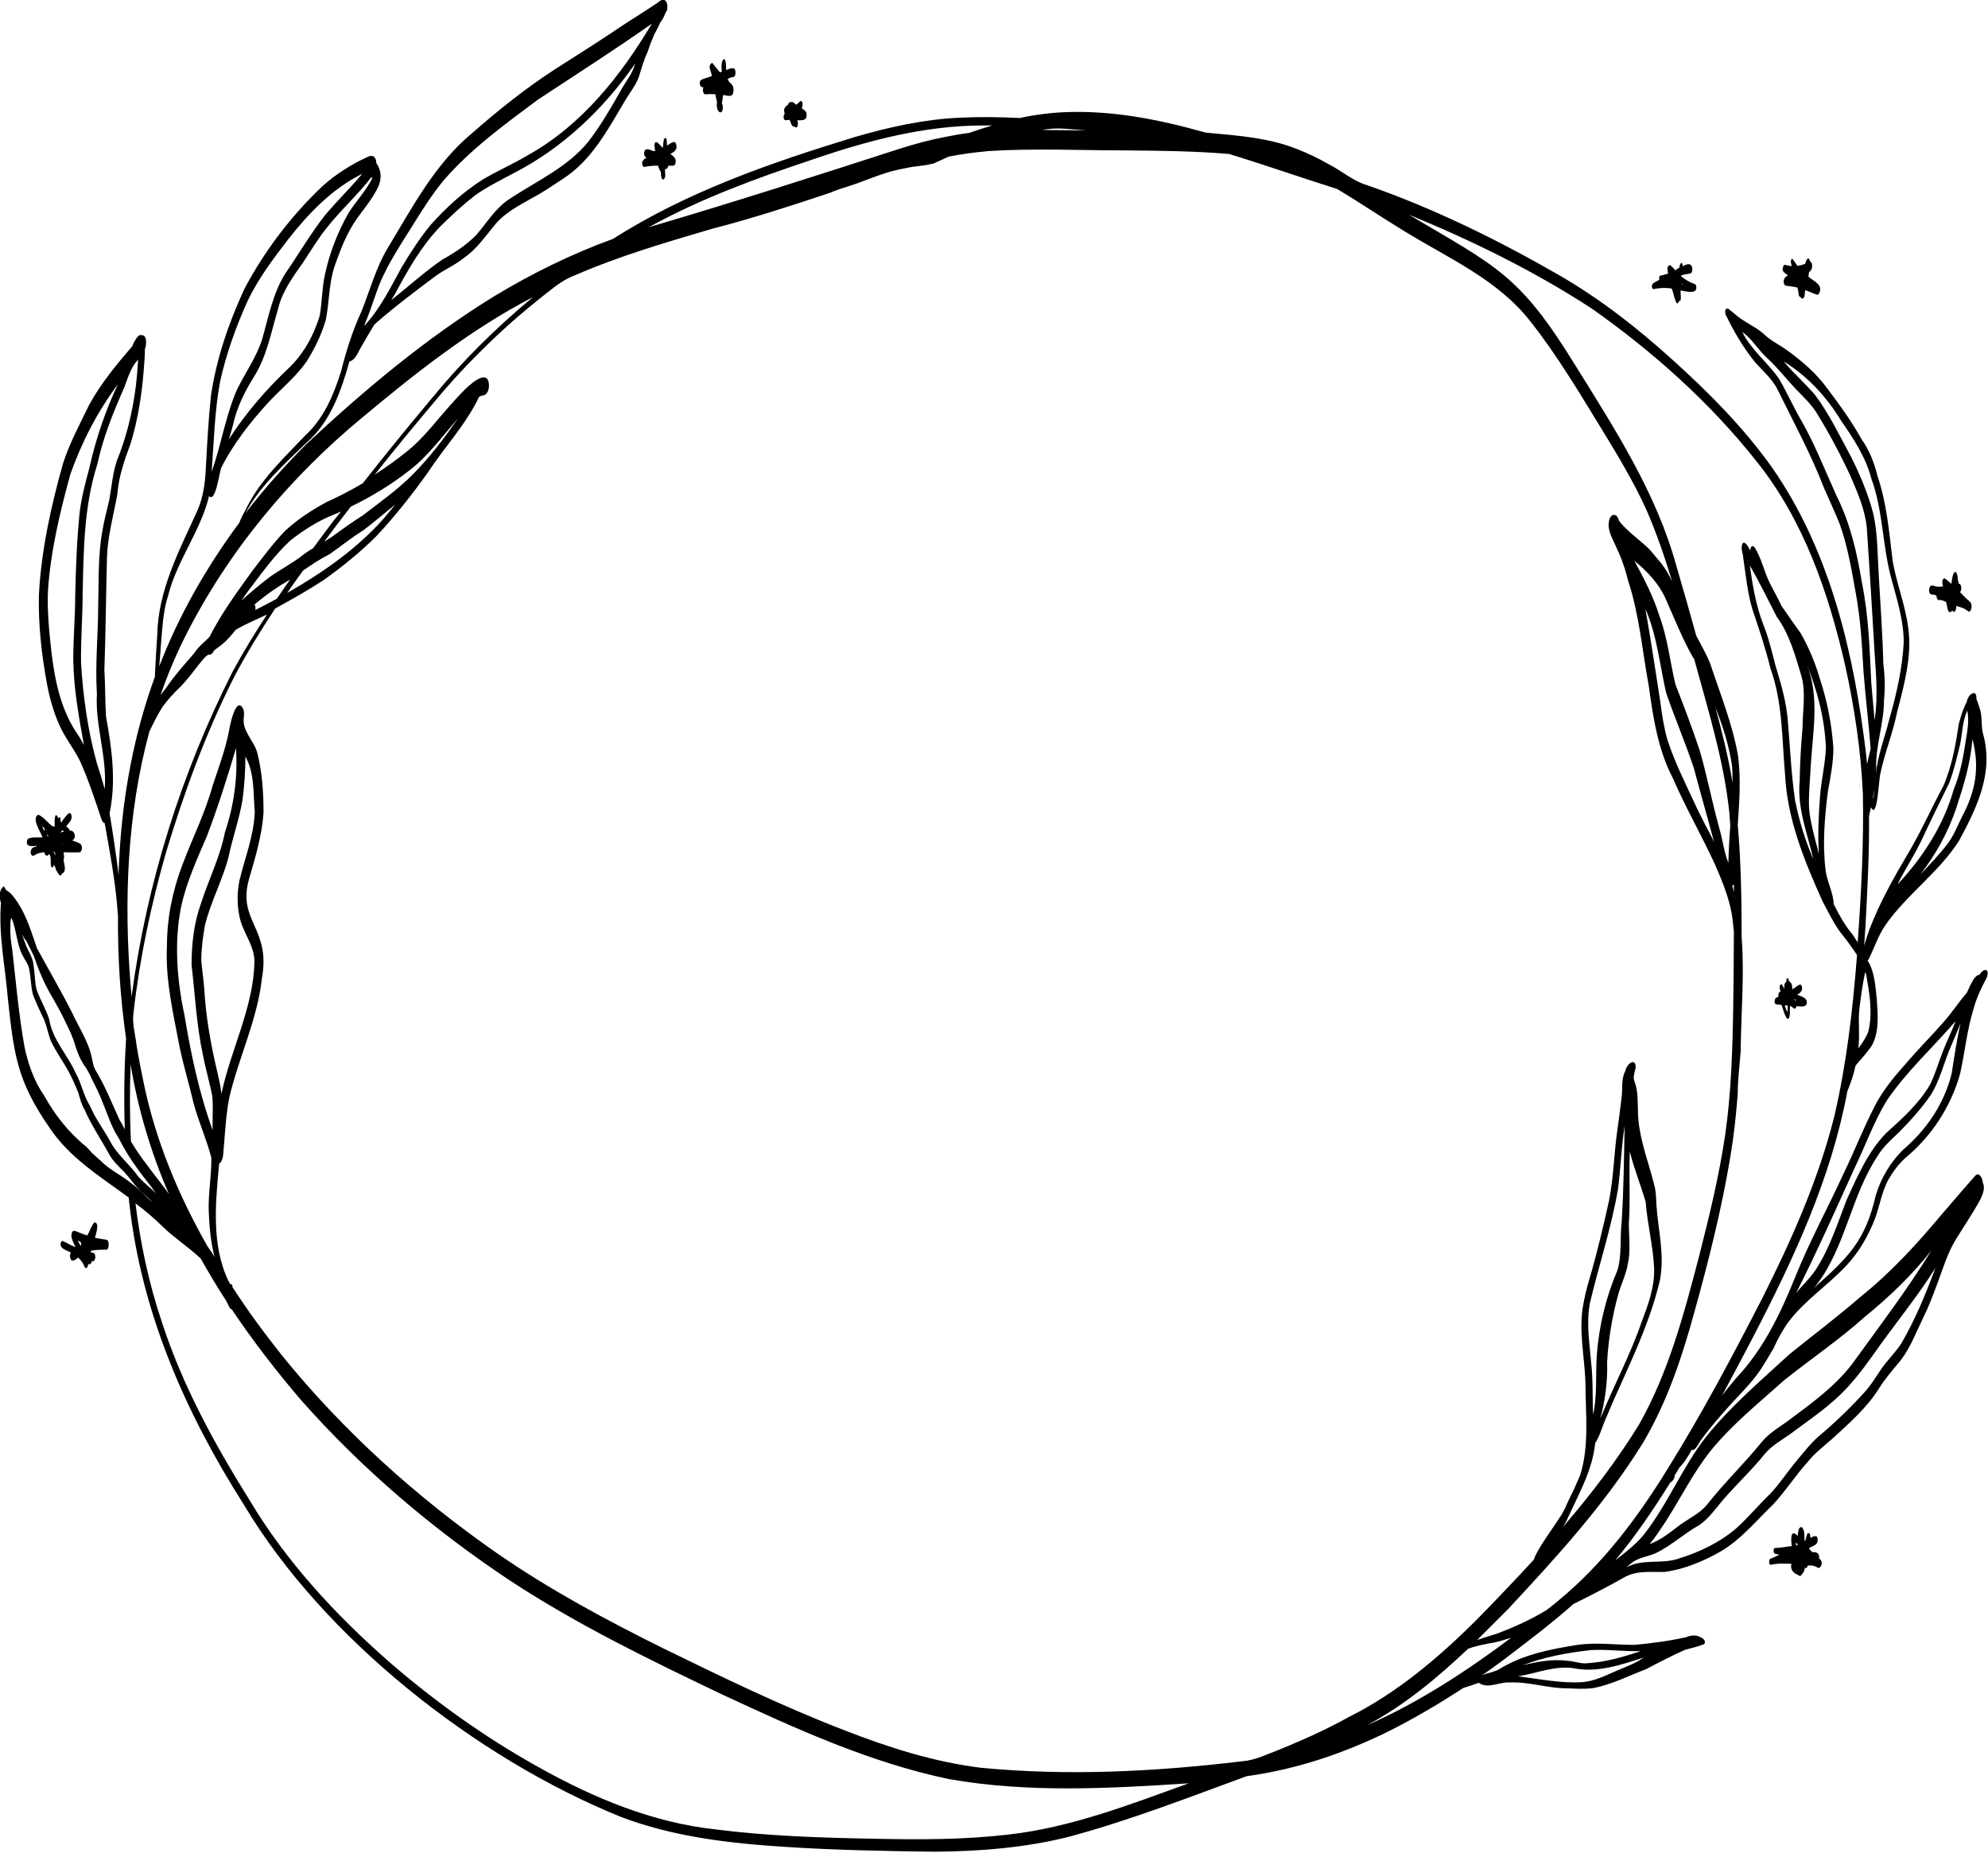 <?xml version="1.0" encoding="utf-8"?>
<!-- Generator: Adobe Illustrator 25.0.1, SVG Export Plug-In . SVG Version: 6.00 Build 0)  -->
<svg version="1.1" id="Layer_1" xmlns="http://www.w3.org/2000/svg" xmlns:xlink="http://www.w3.org/1999/xlink" x="0px" y="0px"
	 viewBox="0 0 613.3 571.5" style="enable-background:new 0 0 613.3 571.5;" xml:space="preserve">
<style type="text/css">
	.st0{fill:#000001;}
</style>
<g id="a">
</g>
<g id="b">
	<g id="c">
		<g>
			<path class="st0" d="M521.9,447.2C521.9,447.2,521.9,447.2,521.9,447.2c0.4,0.2,0.7,0,1-0.3c0.9-0.8,1.3-2.1,2.1-3
				c2.8-3.9,5.9-7.3,9.1-10.9c3.5-3.8,7.3-7.5,10-12c0.8-1.4,2.1-3.4,3-5c1.3-2.9,2.8-5.7,4.7-8.3c5.1-6.7,12.2-11.3,17.9-17.4
				c3.9-4.2,6.8-9.3,8.9-14.8c1.3-3.8,2-7.9,3.9-11.5c1.5-2.6,3.1-4.8,5.4-6.9c8-6.6,14-15.8,16.8-25.9c1.5-6.8,2.1-13.4,4.2-20.2
				c0.9-3.3,2.4-6.4,4-9.4c1.1-2.9-1-3.1-2.2-0.9c-0.8,0-1.3,0.7-1.8,1.3c-0.8,1.3-1.4,2.6-2.1,4.2c-2.6,3-4.7,6.3-7.4,9.3
				c-3.5,4-7.6,8.1-11.1,12.2c0,0,0.1-0.1,0.1-0.1l0,0c-3.5,3.9-6.9,7.9-9.4,12.4c-3.8,7.1-6.7,14.7-10.2,21.9
				c-4.9,10.7-10.6,21.1-15,32.1c-4.5,11.1-9.8,22.3-18.2,31.1c-1.5,1.8-3,3.6-4.4,5.5c3.3-6.1,6.5-12.2,9.7-18.3
				c12.5-24.1,24-48.8,29-75.6c0-0.1,0-0.2,0.1-0.3c1-2.5,1.9-5,2.4-7.6c0.1-0.1,0.2-0.2,0.3-0.4c1.7-2,3.5-3.9,4.9-6.1
				c2.2-4.3,1.7-9.3,1.4-14c-0.4-3.7-0.6-7.5-2.2-10.9c-0.2-0.3-0.4-0.7-0.6-1c1.9-3.5,3-7.4,5.3-10.8c6.5-9.5,16.7-16.5,22.9-26.3
				c5.6-10.4,10.8-21.2,7.3-33.2c-0.4-1.8-0.3-3.7-0.5-5.5c-0.2-1.8-0.9-3.4-1.5-5.1c0.1-1-0.2-2.2-1.4-1.5
				c-0.9,0.5-1.4,1.6-1.6,2.6c-1.1,2.1-1.8,4.4-2.4,6.7c-1,6.5-2.1,13.1-4.8,19.2c-3.7,6.9-6.7,13.7-10.7,20.5
				c-4.5,7.6-8.8,15.2-12,23.5c-0.6,1.7-1.2,3.4-1.7,5.2c0.1-2,0.3-4,0.4-6c0.6-11.3,1.2-22.7,1.1-34c0.3-1.1,0.5-2.4,0.6-2.7
				c2,4.2,2.4-8.8,2.9-10.4c1.3-6.3,3.8-12.3,5.1-18.7c2.2-8.5,4.7-17.4,3.5-26.2c-0.9-7-3.6-13.7-4.8-20.6
				c-1.1-8.9-1.8-17.8-4.7-26.3c-1-4.1-2.5-7.9-4.9-11.3c-3-5.4-6.6-10.4-10.3-15.3c-3.5-4.9-8-8.8-12.9-12.3c-2.4-1.7-5-2.9-7.1-5
				c-2.8-2.4-6.3-3.7-9-6.2c-0.4-0.3-0.7-0.6-1.1-0.9c-0.3-0.2-0.8-0.8-1.2-0.6c-0.7,0.3-0.5,1.4-0.3,1.9c2.4,5,5.1,9.6,8.6,14.1
				c2.5,3,5.6,5.4,7.4,9c4.9,10,10.3,19.9,14.3,30.3c1.6,3.7,3.3,7.3,4.8,11c2.5,6.9,3.7,14.2,5,21.4c1.5,8.1,1.9,15.9,2.4,24.3
				c0.6,7.9,1.6,15.8,2.2,23.8c-0.4,1.6-0.8,3.2-1.1,4.7c-0.1-1-0.2-2-0.3-3c-3.7-30.9-11-62.7-29.1-88.6c-8.7-12.2-19.4-23-30.5-33
				c-10.8-9.8-22.3-18.8-34.9-26.1c-19.1-11-39-20.8-59.8-28c-4.2-1.3-7.6-4.4-11.6-6.4c-3.1-1.8-6.3-3.3-9.6-4.6
				c-9-3.6-18.7-4.2-28.3-5.1c-14.1-4-28.6-6.9-43.3-6.3c-4.7,0.2-9.4,0.8-14,1.8c-6.2-0.3-12.3-0.4-18.5-0.1
				c-11,0.5-21.9,2.9-32.5,6c-25.8,7.9-51.6,16.8-74.5,31.4c-12.7,4.6-24.9,10.6-36.5,17.6c-21,12.9-40.1,28.9-58.1,45.7
				c-6.7,6.7-13,13.8-18.8,21.3c4.5-8.4,11.9-15,18.7-21.6c7.5-6.4,10.8-16,13.4-25.2c1.9-0.5,2.5-2.6,3.4-4.1
				c1.3-2.3,2.9-5,4.3-7.3c6-5.3,12.4-10.1,18.8-14.9c2.9-2.1,6.2-3.5,8.9-5.7c4.2-2.9,6.9-7.2,10.2-11c3.6-3.8,8.4-6,12.9-8.6
				c2.5-1.5,4.9-3.1,7.3-4.7c9.1-5.8,14.1-15.6,19.5-24.6c1.4-2.3,3.1-4.4,4-6.9c0.8-2.6,1.5-5.2,2.7-7.7c0.1-0.3,0.2-0.6,0.3-0.9
				c0.2-0.6,0.4-1.2,0.6-1.7c0.2-0.5,0.4-1,0.6-1.4c0.2-0.6,0.4-1.1,0.7-1.7c0.2-0.4,0.5-0.8,0.7-1.3c0.2-0.4,0.4-0.8,0.6-1.2l0,0
				c0.1-0.3,0.3-0.7,0.5-1c0.2-0.3,0.4-0.6,0.6-0.9c0.4-0.6,0.6-1.3,0.9-1.9c0.2-0.3,0.3-0.6,0.5-0.9c0.4-2.2-0.5-4.5-3-2.2
				c-4.6,3.1-9.3,5.9-13.8,9c-5.8,3.9-11.8,7.6-17.7,11.4c-9.1,5.9-17.6,12.7-25.8,19.9c-11.3,9.4-18.2,22.6-25.7,35
				c-3.8,6.2-5.6,13.2-8.3,19.9c-2.7,5.8-4.7,12.2-6.3,18.5c-2.3,7.3-5.3,14.5-11.1,19.8c-6.5,6.9-13.7,13.5-18,22.2
				c-0.8,1.5-1.7,3.1-2.3,4.7c-10.1,13.6-18.6,28.5-24.7,44.3c0.2-2,0.4-4.1,0.5-6.2c0.5-5.4,0.6-10.5,2.3-15.8
				c2.7-10.7,10-19.8,12.6-30.6c1.9,2.3,3.2-7.1,3.7-8.6c3.8-7.6,9.2-14.4,14.9-20.6c3.9-4.1,8.3-7.7,11.5-12.3
				c2.5-4,4.6-8.3,5.9-12.8c1.1-5.3,0.9-11.1,2.7-16.5c1.8-5.2,3.8-10.4,7-14.9c1.8-2.5,3.8-4.9,5.3-7.5c2-3.1,2.8-6.2,0.6-9.5
				c-0.1-2.1-1.2-2.7-2.9-1.8c-5,2.3-9.7,5.3-13.8,9c-9.6,9.1-17.8,19.9-24,31.6c-4.8,10.4-8.6,21.4-10.3,32.8
				c-0.8,7.5-1.2,15-1.6,22.5c-0.2,4.5-0.8,9-2.6,13.1c-5.6,12.3-12.2,24.7-12.4,38.6c-0.3,4-0.5,8-0.7,12c0,0.2,0,0.4,0,0.6
				c-0.4,1.1-0.8,2.3-1.2,3.4c-6,17.6-9.1,36-9.9,54.6c-0.1,1.1-0.1,2.2-0.1,3.3c-0.8-6.4-1.7-12.7-2.8-19.1c2.1-10,0.7-20-1.1-29.9
				c-0.3-4.7-0.2-9.5-0.5-14.3c0.4-11.6,0.5-23.2,0.8-34.7c0.2-6.6,2-13,3.2-19.5c0.4-5.5,2.2-10.6,4.1-15.7
				c2.2-7.2,3.4-14.7,4-22.2c0.2-2.3,0.4-4.6,0.4-6.9c0.5-1,0.8-4.6-1.1-4.3c-0.8-0.4-1.6,1.1-2,1.7c-0.3,0.5-0.6,1.1-0.8,1.7
				c-4.9,5.7-9.7,11.5-13.3,18.1c-2.9,6-6.1,11.9-8.1,18.2c-3.7,13.2-6.7,26.8-7.4,40.5c-0.2,9,0.8,18,2.4,26.9
				c0.8,4.4,2,8.8,3.8,12.9c1.7,4,4.6,7.5,6.5,11.4c2.6,5.8,4.6,11.9,6.6,17.9c0.2,0.5,0.4,1.1,1,1.2c1.7,9.6,3.5,19.1,4.1,28.8
				c-0.1,12.6,0.7,25.2,2.5,37.7c-0.6,9.3-0.7,18.7-0.4,28c-0.5-1-1-2-1.6-2.9c-2.4-5.2-4.5-10.6-7.5-15.5c-0.2-0.4-0.3-0.7-0.5-1.1
				c-0.4-1.7-0.7-3.4-1.2-5c-1.4-4.1-3.7-7.7-5.5-11.6c-3.4-6.7-7.2-13.2-10.8-19.8c-1.7-4.9-3.1-9.8-6-14.2c-0.7-1-2.1-3.1-3.5-3.7
				c-0.2-0.3-0.4-0.6-0.5-0.9c-0.1-0.1-0.1-0.2-0.2-0.3l0,0c-1.6,1.1-1.5,3.5-0.9,5.1c-0.8,9.8,1.3,19.6,2.1,29.3
				c1.9,17.3,2.7,25.4,12.9,40.1c6.2,9.3,15.6,15,24.4,21.5c0.1,0.6,0.1,1.2,0.2,1.8c3.7,33.6,17.3,64.6,35.3,92.9
				c24.6,41.3,71.8,78.3,116.2,96.3c16.2,6.2,33.5,8.2,50.7,9.3c15.3,1,30.6,1.3,46,1.5c14.1-0.1,28.3-1.2,42-4.7
				c18.5-5,36.5-12,54.5-18.6c15.5-2.1,30.5-7.2,44.5-14.2c7.7-3.9,15.1-8.3,22.3-13c1.6-0.5,3.2-1,4.8-1.6c2.8,2,6.3-0.3,9.4-0.1
				c6-0.3,11.8,1.8,17.8,1.8c2.5,0.1,5.7,0.3,8.3-0.1c5.6-1.1,10.8-3.8,16.1-5.8c4-2.1,8-4.2,12.1-6c1.8-0.5,3.7-0.9,5.5-1.6
				c1.2-0.5,0.3-1.8-0.5-2.1c-1.4-0.9-3.1-0.9-4.6-0.2c-5.3,1.2-10.7,1.9-16.1,2.4c-6.1,0-12.2-0.9-18.2,0.1c-8,1.3-16,2.9-23,7.1
				c-1.7,1.2-3.9,1.3-5.8,2.2c2-1.4,4-2.8,6-4.3c7.5-5.7,15.1-11.4,22.2-17.7c5.6-2.8,10.5-5.3,16-8.4c3.8-2,8-1.4,12.1-1.5
				c6.1-0.8,12-3.3,17.3-6.3c6.3-3.7,11-9.5,16.2-14.5c3.9-4.2,7-9.1,10.9-13.4c2.2-2.7,4.8-4.6,7.5-7c5.1-4.7,10.5-9.4,14.2-15.3
				c2-3.2,4.3-5.8,6.7-8.7c3.1-4,4.8-8.7,7-13.2c1.6-3.2,2.9-6.6,4.2-10.1c1.8-4.7,3.2-9.7,5.9-14.1c2.4-3.9,5.3-8.2,7.6-12.4
				c0.7-1.6,1.5-3.4,0.7-5.1c-0.1-0.9-0.4-2-1.3-2.5c-0.6-0.2-1.1,0.4-1.4,0.8c-3.3,3.7-6.5,7.5-9.8,11.3
				c-7.7,9.2-15.8,18.1-25.2,25.6c-7.1,6.2-14.6,11.8-21.9,17.7c-8.8,8.1-18.1,16-25.6,25.3c-7.6,9.6-12,21.2-19.7,30.8
				c-2.5,2.9-5.5,5.2-8.5,7.5c6.3-7.5,11.8-15.7,17-24c0.3-0.1,0.6-0.5,0.8-0.7c0.3-0.3,0.6-1,0.5-1.4c0.5-0.8,1-1.7,1.5-2.5
				C519.7,451.1,520.8,449.2,521.9,447.2L521.9,447.2z M602.1,331.1c-2.2,9.1-7.6,17.2-14.7,23.3c-4.2,4-7.2,9.1-8.8,14.6
				c-3.2,14-8.7,19.1-19,28.3c0.3-0.4,0.7-0.8,1-1.2c8.8-11.7,10.5-27.3,18.7-39.6c1.7-2.8,4.1-4.9,6.4-7.1c3.6-3.6,7.1-7.5,10-11.7
				c2.6-4.2,3.8-9.1,5.6-13.6c1.2-2.8,2.4-5.6,3.5-8.4C603.7,320.7,602.9,325.9,602.1,331.1L602.1,331.1z M554.1,398.9
				c6.3-12.5,12.2-25.7,18-38.5c3.4-7,6-14.5,10.1-21.1c6.1-8.9,14.1-16.2,21.1-24.3c-1.3,3.4-2.5,5.7-3.8,9
				c-1.4,3.5-2.4,7.2-4.1,10.6c-3.4,5.8-8.5,10.4-13.5,14.9c-5.6,5.7-8.9,13.4-12.2,20.6c-2.8,7.2-5.3,15.2-9.7,21.8
				C558.3,394.4,556,396.5,554.1,398.9L554.1,398.9L554.1,398.9L554.1,398.9z M608.5,228c2.3,8.8,1,16-3.2,23.9
				c-1.4,2.8-2.5,5.7-4.4,8.3c-2.6,3.4-5.5,6.4-8.5,9.6c4.8-6.2,8.6-13.1,11.1-20.5C605.8,242.3,607.9,235.5,608.5,228L608.5,228z
				 M586.4,270.8c2.1-3.8,4.4-7.5,6.3-11.4c2.8-6,5.7-11.9,8.6-17.8c1.5-3.9,2.4-8,3.4-12c0.7-3.5,0.7-7.1,2.2-10.4
				c0.8,3.7-0.3,7.7-0.8,11.4c-0.7,4.5-1.7,8.8-3.4,13c-3.1,11-9.5,20.9-17.3,29.2C585.7,272.2,586,271.5,586.4,270.8L586.4,270.8z
				 M578,245.6c0,0,0-0.1,0-0.1c0,0.3-0.1,0.6-0.2,0.9c0-0.1,0-0.2,0-0.3c0.2-1,0.3-2,0.5-3C578.2,243.9,578.1,244.7,578,245.6
				L578,245.6z M568,129.8c3.8,5.5,7.6,11.2,9.3,17.8c3.7,10,3.4,21.1,6.3,31.3c1.7,6.3,3.7,12.6,3.7,19.2c-0.4,8-2.2,15.9-4.4,23.6
				c-1.4,5.8-3.7,11.3-4.2,17.3c0-0.7,0.1-1.4,0.1-2.1c-0.2-7,2.4-13.7,2.4-20.7c0.4-3.8,0.3-7.7-0.2-11.5
				c-0.2-9.1-0.9-18.2-1.4-27.2c-0.4-6.4-0.3-12.9-1.7-19.1c-1.6-6.1-4.1-12-6.9-17.6c-3.5-6.4-6.6-13-11-18.9
				c-3-3.6-6.7-6.7-9.7-10.4C557.7,116.1,563.5,122.4,568,129.8L568,129.8z M574.4,179.7c-1.5-9.2-3.6-18.3-7.8-26.7
				c-3.4-7.5-6.4-15.2-10.4-22.4c-2.6-4.4-4.7-9.1-7.2-13.5c-3.5-5.2-8.7-9-11.5-14.7c3,2.1,4.7,5.3,7.5,7.9c3.3,3,6,6.5,9,9.7
				c2.2,2.3,4.5,4.4,6.2,7c3.8,6.1,7.4,12.8,10.6,19.7c2.2,5.1,4.5,10.3,5.1,15.9c0.8,11.8,1.5,23.1,2.2,35.1
				c0.4,8.2,1.5,16.2,0.2,24.5c-0.3-3.9-0.7-7.7-1-11.5c0,0.1,0,0.2,0,0.2l0,0.1C576.8,200.5,576.5,190,574.4,179.7L574.4,179.7z
				 M191.3,28.3c-3,5.3-6.1,10.6-9.8,15.4c-6.4,7.9-15.9,12.1-24.2,17.6c-4.4,2.8-7,7.3-10.3,11.1c-3,3.1-6.6,5.5-10.4,7.6
				c-5.6,3.8-10.6,8.4-15.9,12.6c0.4-0.7,0.8-1.3,1.2-2c3.9-7.3,8.1-14.7,13.9-20.7c3.3-3.3,7-6.7,10.7-9.6c3.8-2.7,8.1-4.8,12.2-7
				c15.1-7.8,27.5-19.7,37.2-33.6C195.1,22.9,192.8,25.4,191.3,28.3L191.3,28.3z M116.1,90.3c2.4-7.1,6.6-13.4,10.6-19.8
				c3.2-5.1,6.3-10.2,10.2-14.9c8.4-9.7,18.9-17.3,29.1-24.9c11.7-7.7,23.6-15.3,35.1-23.4c-9.6,16.1-21.7,31.4-38.3,40.6
				c-4.5,2.7-9.4,4.8-13.9,7.5c-6,3.8-11.2,8.6-15.9,13.8c-3.4,4.1-6.3,8.6-9,13.1c-3.5,6.3-6.7,13-11.7,18.3
				C113.7,97.2,114.9,93.8,116.1,90.3L116.1,90.3z M114.6,54.6c0.1,0.1,0.1,0.3,0.2,0.4l0,0.1c-2,3.9-5.1,7.1-7.4,10.8
				c-3.3,5.9-5.8,12.3-7.2,19c-0.9,4.1-0.8,8.4-1.6,12.6c-1.9,6.2-5.1,12-10,16.5c-6.8,6.5-12.9,13.6-18,21.5c0.5-1.5,0.9-3,1.3-4.5
				c1.2-5.4,3.5-10,6.4-14.7c4-6.3,5.3-13.7,7.4-20.7c1.2-5.4,4.5-10,7.7-14.5c2.4-3.6,4.6-7.3,7.3-10.7
				C105.1,64.8,110.4,60.1,114.6,54.6L114.6,54.6z M67.9,117.7c1.9-8.6,4.9-16.9,8.5-24.9c3.3-6.9,7.9-13,12.6-19.1
				c6.3-8,13.6-15.6,22.8-20.1c-3.7,4.3-7.6,8.2-11.3,12.5c-4.6,5.8-8.3,12.2-12.5,18.3c-3.9,6.2-5.2,13.6-7.2,20.5
				c-1.8,5.4-5,9.9-7.6,15.1c-3.6,8.1-4.9,17.1-7.9,25.5C66,136.2,66.2,126.8,67.9,117.7L67.9,117.7z M24.2,226.9
				c-5.3-7.5-7.2-16.5-8.3-25.5c-0.7-6.4-1.4-12.8-1.1-19.2c0.8-12.2,3.7-24.2,6.9-35.9c3.5-9.9,8.4-19.4,14.7-27.8
				c-3.9,8.2-6.8,16.8-8.8,25.7c-1.2,4.5-2.4,9-3,13.6c-0.9,8.7-1.2,17.3-1.4,26c0,6.5-0.6,13-0.6,19.5c0.1,8.9,1.7,17.8,3.3,26.5
				C25.3,228.8,24.8,227.8,24.2,226.9L24.2,226.9z M32.3,243.4c-0.1-0.5-0.3-0.9-0.4-1.4c-0.6-2.2-1.3-4.3-2-6.5
				c-2.8-10.1-4.3-20.7-4.9-31.1c-0.1-7.2,0.5-14.3,0.5-21.5c0.3-13.3,0.4-26.8,4.5-39.6c1.8-8.3,4.8-15.8,8.3-23.7
				c1.2-3.1,2-6.2,4.3-8.7c-0.5,10.6-2.5,21.2-6.5,31.1c-1.4,4.1-1.6,8-2.4,12.3c-0.7,3.1-1.6,6.2-2.1,9.4
				c-1.4,7.5-1.1,15.2-1.3,22.8c0,9.2-1,18.4-0.4,27.6C29.3,223.8,33.1,233.4,32.3,243.4L32.3,243.4z M490.8,509
				c5.2-0.3,10.3,0.5,15.4,0.3c-5.6,1.9-11.2,3.5-17.1,3.8c-1.9,0-3.7-0.7-5.6-0.8c-4.7-0.6-9.3,0.3-13.8,1.4
				C476.4,511.1,483.6,509.8,490.8,509L490.8,509z M485.5,514.6c7.3,1.5,14.7-1.1,21.6-3.3c-2.5,1.8-5.4,2.8-8.2,4
				c-3.5,1.5-6.9,3.3-10.8,3.6c-6.6,0.4-13.2-1-19.8-1.8C474,516.2,479.7,513.7,485.5,514.6L485.5,514.6z M576.4,318.1
				c-0.5,1.6-1.7,3.4-3.1,5.3c0.5-4-0.1-7.9,0.3-11.9c0.4-3.7,1-7.8,1.8-11.6c0.1,0.2,0.2,0.4,0.3,0.6
				C576.7,306.2,577.8,312.3,576.4,318.1L576.4,318.1z M335.2,40.2c-0.9,0-1.9,0-2.8,0c-3.2,0-6.5-0.1-9.7-0.1c-0.4,0-0.7,0-1.1,0
				C326.1,39.1,330.6,40,335.2,40.2z M200.5,69.9c15.8-8.7,32.8-14.9,49.9-20.6c17.1-5.9,34.8-10.6,53-10.6c0.9,0,1.8,0,2.7,0
				c-2.4,0.7-4.8,1.5-7.1,2.3c-2.4,0.3-4.8,0.7-7.2,1.2c-4.8,0.9-9.6,2.2-14.3,3.7c-25.7,8.3-51.5,16.6-77.4,24.2
				C200.2,70,200.4,69.9,200.5,69.9L200.5,69.9z M112,128.6c16.4-13.7,33.4-27.1,52.5-37c-11.4,9.4-22,19.9-31.4,31.4
				c-7.2,8.6-14.3,17.3-21.2,26.1c-3.6,2.1-7.4,4.1-11.2,5.8c-4.6,2.5-9.1,5.4-12.9,9c-3.7,3.9-6.9,8.2-10.1,12.4
				c-4.7,6.5-9.5,13.1-13.1,20.2c0,0.1-0.1,0.1-0.1,0.1c-1.6,1.6-3.4,3-4.6,4.9c-0.2,0.2-0.3,0.4-0.5,0.6c-2.9,3.3-5.8,6.6-8.3,10.3
				c-0.6,0.7-1.1,1.4-1.6,2.1c2.1-6.1,4.6-12.1,7.5-17.9C70.2,170.3,89.3,147.3,112,128.6L112,128.6z M116.5,162L116.5,162
				c-8,8.4-17.7,15.1-27.9,20.9c1.6-2.3,3.2-4.6,4.9-6.9c2.6-1.8,5.3-3.6,8.1-5c3.6-2.5,6.9-5.2,10.6-7.5c3.3-2.5,6.5-5.3,9.7-7.8
				C120.2,157.8,118.4,160,116.5,162L116.5,162L116.5,162z M78.5,186.5c3.4-2.9,7.1-5.5,11-7.7c-1.4,1.9-2.7,3.9-4.1,5.9
				c-2.2,1.2-4.5,2.4-6.7,3.5c0.1-0.3,0.2-0.6,0.1-0.8C78.8,187.1,78.7,186.7,78.5,186.5L78.5,186.5z M111.9,159
				c-3.3,2.1-6.4,4.3-9.5,6.6c-0.8,0.5-1.6,1-2.4,1.5c2.7-3.6,5.4-7.2,8.2-10.8c6.4-3.1,12.5-6.8,18.1-11.2c5.9-4.5,10.2-10.6,15-16
				c-4.3,6.1-8.8,12.1-14.1,17.4C122.5,151.2,117.1,155,111.9,159L111.9,159z M100.9,163.3c-1.4,1.9-2.9,3.9-4.3,5.8
				c-1,0.6-2,1.2-3,2c-3.3,2.6-7,4.5-10.4,6.9c-3,2.3-6,4.8-8.8,7.3c0.6-0.8,1.2-1.7,1.8-2.5c4.1-5.4,8.3-11.4,13.4-16.1
				c4.1-3.2,8.6-6.1,13.5-8c0.7-0.3,1.4-0.6,2.1-0.9C103.7,159.6,102.3,161.4,100.9,163.3L100.9,163.3z M46.1,225.6
				c1.2-2.5,2.5-5.1,4-7.5c1.6-2.2,3.5-4.3,5.5-6.2c2.7-2.7,4.8-5.9,7.3-8.8c0.2-0.2,0.4-0.4,0.6-0.6c0.3-0.2,0.5-0.4,0.8-0.6
				c0.5,0.3,1.2-0.2,1.6-1c0.1-0.1,0.1-0.2,0.2-0.3c0.8-0.6,1.6-1.2,2.4-1.8c1.6-1.3,2.9-2.9,4.2-4.5c3-1.8,6.4-3.2,9.6-4.7l0.1-0.1
				c-3.8,5.8-7.4,11.7-10.7,17.8c-15.8,31.3-26.5,65.3-31.1,100.1c-0.1-1.1-0.2-2.3-0.3-3.4C38.2,278,39.2,251,46.1,225.6
				L46.1,225.6z M40.3,328.4c2.3,13.9,6.3,27.2,11.8,39.9c-3.5-4.9-7.4-9.4-10.6-14.4c-0.4-0.6-0.7-1.2-1.1-1.8
				C40,344.2,40,336.3,40.3,328.4z M7.2,288.9c0.1,0.1,0.1,0.3,0.2,0.4c0.3,0.4,0.5,0.7,0.8,1.1c0.2,0.4,0.4,0.8,0.6,1.2
				c0.5,1.1,1.1,2.1,1.6,3.2c1.4,4.1,3,8.1,5.2,11.9c1.2,2,2.3,4.1,3.4,6.1c0.1,0.3,0.3,0.5,0.4,0.8c0.8,1.7,1.6,3.3,2.4,5
				c0.3,0.7,0.6,1.5,0.9,2.3c0.3,0.9,0.6,1.8,0.9,2.8c0.3,0.8,0.6,1.5,0.9,2.3c0.3,0.6,0.6,1.2,1,1.8c0.3,0.6,0.7,1.1,1.1,1.7
				c0.5,0.9,1,1.7,1.4,2.6c0,0.1,0.1,0.2,0.1,0.3c1.3,2.5,2.5,4.9,3.5,7.5c1.6,3.8,2.8,7.9,5.1,11.3c2.7,5.5,6.4,10.4,10.2,15.2
				c0.2,0.3,0.5,0.7,0.7,1c0,0,0,0.1,0.1,0.1c0.1,0.2,0.3,0.4,0.4,0.6c-0.3-0.3-0.6-0.6-0.9-0.9c-1.5-1.3-3.1-2.7-4.5-4.2
				c-2.6-3.8-6.7-6.9-8.8-11.1c-2-3.6-4.5-6.9-6.1-10.7c-2-3.1-2.6-6.9-4.4-10.1c-2.5-5.7-7.2-10.3-8.2-16.6c-1-3.2-2.8-6.1-3.9-9.2
				c-0.6-2.3-0.5-4.8-0.9-7.1c-0.1-2.6-1.6-4.6-2.5-6.9c-0.4-1-0.7-2-1-2.9C7.1,288.5,7.1,288.7,7.2,288.9L7.2,288.9z M13.7,338.1
				c-3.2-4.6-5.1-10-6.2-15.5c-1.7-9.7-2.6-19.6-3.7-29.5c-0.2-1.2-0.4-2.5-0.5-3.7c0-0.5-0.1-1.1-0.1-1.7c0-0.3-0.1-0.6-0.1-0.9
				c0,0.1,0.1,0.2,0.1,0.3c0-0.5,0-1,0-1.5c0-0.8,0-1.8,0.3-2.5c0.3,0.7,0.6,1.4,0.7,1.9c0.8,2.7,1.1,5.5,2.1,8.2
				c0.6,1.8,1.8,3.2,2.5,4.9c0.8,2.9,0.6,5.9,1.4,8.8c1,2.5,2.1,5,3.3,7.4c0.9,2.1,1.3,4.4,2.1,6.6c1.6,3.5,3.9,6.5,5.7,9.9
				c1.1,2.1,2,4.1,2.9,6.4c0.5,1.7,0.9,3.5,1.9,5.1c2.1,4.9,5.2,9.3,7.7,14c1.2,2,2.9,3.6,4.5,5.2c2.1,2.3,3.8,5,6.3,7
				c0.9,0.8,1.8,1.7,2.7,2.6c-2.4-2-4.3-4.3-6.8-6.1c-3-2.5-6.7-4.1-9.4-6.9c-0.9-0.8-1.8-1.6-2.7-2.4c-0.2-0.2-0.3-0.4-0.5-0.6
				c-0.4-0.4-0.8-0.9-1.2-1.3C21.2,349.4,17,344,13.7,338.1L13.7,338.1z M311.2,565.9c-13.7,1.6-27.5,1.6-41.2,1.3
				c-16.5-0.3-33-0.8-49.4-2.9c-19.3-2.1-37.5-9.7-54.3-19.1c-16.6-9.2-32.1-20.3-46.4-32.7c-16.5-14.5-31.7-30.9-43-49.9
				c-10.8-17.3-20.7-35.4-27-54.9c-4-11.9-6.6-24.1-8.1-36.5c2.9,2.2,5.7,4.5,8.3,7.1c3.7,3.6,8.1,6.4,11.8,9.9
				c2.5,4.4,5.1,8.8,7.9,13.1c0.3,0.7,0.7,1.3,1,2c0.2,0.4,0.5,0.6,0.7,0.6c6.5,9.7,13.7,19,21.3,27.9
				c18.8,21.3,40.7,39.9,64.3,55.6c20.8,13.7,43.3,24.6,65.7,35.3c22.6,10.5,45.5,21,70,26.1c24.4,4.3,49.3,2.9,73.9,1.3
				C348.7,556.6,330.5,563.7,311.2,565.9L311.2,565.9z M394.7,539.7c-3.8,1.4-7.4,3.3-11.5,3.6c-26.7,3.2-53.8,4.6-80.6,2
				c-14.6-1.8-28.6-6.3-42.2-11.6c-18.9-7.3-37.1-16.1-55.3-25c-17.8-8.8-35.5-18.3-51.8-29.6c-24.7-17.2-47.4-37.6-66.4-61.1
				c-5.4-6.8-10.5-13.7-15.2-21c0-0.6-0.1-1.1-0.5-0.7c-0.2-0.3-0.4-0.6-0.6-0.9c-5.5-11.3-4.1-24.3-3-36.4c1.6-1.3,1.2-3.8,1.5-5.7
				c0.4-5,0.7-10.1,1.7-15c2.9-12.2,8.6-23.8,10-36.5c2.8-15.4-7.4-17.5-4.1-30.2c2-6.9,4.1-13.7,4.6-20.9c0-6.1-0.4-12.4-1.9-18.4
				c-1-3.8-4.7-6.7-4.2-10.8c0.1-1,0.2-2-0.2-2.9c-2.2-4.1-4.1,5.2-4.4,7.1c-1.1,5.7-3.3,11.4-5.1,17c-2.3,8.3-6.2,16-9.2,24
				c-3.1,8.1-4.8,16.6-4.8,25.2c-0.5,10.3,1.9,20.5,3.8,30.5c1.2,6,3,11.8,4.4,17.8c1.5,5.7,4,11.1,5.5,16.9c0.1,5.5-1,11-0.8,16.6
				c0.2,4.7,0.6,9.5,1.8,14.1c-0.6-1.1-1.3-2.2-2.1-3.2c-9-15.8-16.1-32.7-19.8-50.7c-0.8-3.9-1.6-7.8-2.2-11.7
				c-0.4-3.3-1.4-6.6-0.9-9.9c1.9-16.7,5.4-33.2,10-49.3c5.6-18.6,12.3-36.9,21.1-54.3c3.8-7.2,8.1-14.2,12.6-21
				c5.1-2.8,10.1-5.6,15-8.8c5.7-4.1,11.2-8.5,16.2-13.5c5.8-6.2,11.1-12.9,16-19.8c5.1-7.8,11.7-14.7,15.7-23.2
				c0.5-0.3,1-0.4,1.6-0.5c1.6-0.7,1.8-3.6,1-4.9c-2-2.8-8.8,5-10.5,6.9c-4.9,5.3-9.1,11.3-14.8,15.7c-3,2.4-6.2,4.7-9.5,6.8
				c6.8-8.6,13.8-17,20.9-25.4c6.6-7.7,13.8-14.9,21.3-21.6c3.8-3.3,7.6-6.5,11.5-9.5c2.5-2,5.1-3.9,8.1-5
				c13.6-5.9,27.9-10.1,42.2-14.3C232,67.4,244,63.5,256,59.5c1.8-0.8,3.7-1.4,5.6-2c1.6-0.5,3.1-1,4.6-1.6c1.4-0.5,2.9-1.1,4.3-1.6
				c1.6-0.5,3.1-1.1,4.7-1.5c1.5-0.4,3-0.7,4.5-1c0.5-0.1,1.1-0.2,1.6-0.3h0c1.5-0.2,3.1-0.4,4.6-0.6c0.7-0.2,1.4-0.3,2.2-0.5
				c1.5-0.7,3.1-1.4,4.6-2.1c4-0.8,8.1-1.3,12.2-1.7c14.3-0.9,28.6-0.2,42.9-0.2c10.5,0.1,21,0.2,31.4,1.1
				c11.1,3.4,22.2,7.3,33.3,10.8c6.9,4.1,13.5,8.6,20.4,12.8c13.9,8.6,29.3,15.1,39.5,28.4c8.2,10.4,14.9,21.8,21.8,33
				c4.9,8,9.7,16,13.6,24.5c3.2,7.3,5.8,14.9,8.1,22.5c-0.9-2-2-3.9-3.3-5.6c-1.1-1.3-2.7-3.3-3.9-4.6c-2.9-2.8-6.3-5.1-8.9-8.2
				c-0.6-0.7-0.6-1.9-1.5-2.2c-1.1-0.4-1.8,0.9-1.9,1.8c-0.6,2.7,0.9,5.1,1.9,7.4c1.7,3.5,3,7,3.9,10.8c3.5,10.5,4.4,21.6,6.4,32.4
				c1.4,9.9,2.8,19.8,7.5,28.8c3.9,9,8.8,17.5,12.9,26.4c2.7,6.2,5.2,12.2,5.7,19.1c0.1,0.6,0.1,1.2,0.2,1.8
				c0,7.6-0.1,15.3-0.2,22.9c-0.2,13.3-0.6,26.7-2.5,39.9c-1.9,12.7-4.8,24.6-8,37.2c-4.7,17.9-9.4,35.9-18.6,52.1
				c-6.9,11.2-14.9,21.6-23.4,31.5c0.5-0.8,1-1.7,1.4-2.6c3.4-7.5,7.7-14.9,8.5-23.2c1.6-2.5,2.3-5.6,3.6-8.3
				c1.3-3.2,2.7-6.4,4.2-9.6c4.7-10.5,9.6-21.2,12.2-32.5c1.5-7.7-0.6-15.5-1.1-23.2c-0.1-1.9-0.1-3.9-0.6-5.8
				c-1.9-7.8-5.1-15.3-5.1-23.4c-0.1-2.5,0-5.3-0.7-7.7c-0.3-1-0.8-2-0.5-3.1c0.1-1.2,1-2.7,0.1-3.8c-0.2-0.2-0.6-0.2-0.9-0.1
				c-1,0.5-1.7,1.7-1.9,2.7c-1.3,2.4-0.8,5.2-1.1,7.8c-0.4,3.6-0.9,7.2-1.4,10.8c-1,7.1-1.1,14.2-2.5,21.3
				c-1.6,7.2-3.3,14.5-5.3,21.6c-1,3.4-2,6.7-2.6,10.2c-1.6,8,0.3,16,0.6,24.1c0,9.6,1.3,19.5-1.6,28.8c-0.7,1.6-1.4,3.2-2.1,4.8
				c-1,1.9-1.9,3.9-2.8,5.9c-0.4,0.7-0.8,1.5-1.3,2.2c-1.8,2.8-3.9,5.7-5.8,8.7c-0.8,1.4-1.8,2.9-2.3,4.5
				c-5.9,6.4-11.9,12.7-18,18.9c-11.6,11.5-24.2,22.2-39,29.6C409.2,533.5,402,536.7,394.7,539.7L394.7,539.7z M62.6,325.4
				c0.8,4.3,2.1,8.5,2.9,12.8c0.3,3.4,0,6.9,0.1,10.4c-4.2-11.5-6.7-23.5-8.7-35.5c-2.3-10.8-3.2-22.1-1.1-33
				c1.6-7.7,4.9-14.9,8-22.1c3.4-8.9,6.3-18.1,9-27.2c0.6,8.8-0.6,17.6-3.4,25.9c-1.5,7.7-5,14.5-7.4,22c-2.2,6.1-2.9,12.6-2.9,19
				C60.2,306.9,60.6,316.2,62.6,325.4L62.6,325.4z M63,304.9c-0.2-2.9-0.7-5.8-0.9-8.7c0-3.6,0.5-7.2,1.1-10.7
				c1.8-7.3,5.4-13.9,7.3-21.1c1.2-5.9,3.3-11.6,4.3-17.6c0.6-4.4,0.9-8.9,0.9-13.4c2.9,5.1,2.4,11.4,2.9,17.1c-0.3,7.3-3,14-4.7,21
				c-0.9,4.3-0.8,8.8,0.4,12.9c1.3,4,4.1,7.6,4.2,12c-0.2,14.3-7.3,27.2-10.2,41.1c0-0.3,0-0.6-0.1-0.9c-0.2-2.1-0.8-4.1-1.2-6.1
				C65,322.1,63.5,313.6,63,304.9L63,304.9z M534.9,272.8c0,0.8,0,1.7,0.1,2.5c-0.2-0.7-0.4-1.3-0.6-2
				C534.6,273.1,534.7,273,534.9,272.8L534.9,272.8z M534.5,241.5c-1.3-7.9-3.2-15.6-5.3-23.3c2.3,5.8,4.2,11.7,5.1,17.9
				C534.5,237.9,534.5,239.7,534.5,241.5L534.5,241.5z M522.8,203.8c4.2,15.4,9,30.8,10.7,46.8c0.1,1.4,0.2,2.8,0.3,4.1
				c-0.3,3.8-0.5,7.6-0.6,11.5c-1.4-3.6-1.8-7.4-2.9-11.1c-2.2-7.9-3.7-16-6-23.8c-2.3-6.8-4.8-13.5-7.4-20.1
				c-1.7-7-2.4-14.2-4.9-21c-1.9-6.1-4.8-11.7-7.8-17.2c4.1,3.3,7.9,7.4,9.9,12.3c2.6,5.8,5,11.9,8.2,17.5
				C522.6,203.1,522.7,203.4,522.8,203.8L522.8,203.8z M528.8,259.8c-0.8-1.8-1.8-3.6-2.7-5.3c-1.1-2.2-2.3-4.5-3.3-6.7
				c-3-6.5-6.2-12.8-8.4-19.6c-1.1-3.8-1.7-7.8-2.2-11.8c-1.5-9.5-2.9-19.1-4.6-28.6c3.6,8.2,4.4,17.2,6.4,25.9
				c2.7,7.9,6,15.5,8.6,23.4C524.6,244.7,526.8,252.2,528.8,259.8L528.8,259.8z M502.5,377.4c0.5-7.4,0-14.8,0.3-22.2
				c1.3,5.3,3.4,10.4,4.9,15.6c0.5,6.8,2.3,13.5,2.6,20.4c0.2,5.7-1.8,11.2-3.8,16.4c-3.5,10.3-8.7,19.9-12.8,30
				c1.5-5.7,2.3-11.6,2.1-17.5c0.4-7.1,1.6-14.2,3.5-21.1c0.8-2.7,2.4-6.1,2.9-9.2C503.1,385.8,502.5,381.5,502.5,377.4L502.5,377.4
				z M500.3,376.7c-0.6,4.8,0.1,10.4-1.3,15.1c-3.6,8.4-5.7,17.2-6.4,26.3c-0.4,6.2,0.2,12-1.1,18.3c-0.3-5.2,0-10.5-0.6-15.7
				c-0.5-6.3-1.6-12.5-0.4-18.8c2.8-11.8,6.7-23.4,8.7-35.4c0.8-6.4,1-12.8,2-19.2C501,357.2,500.9,367,500.3,376.7L500.3,376.7z
				 M475.1,479.6L475.1,479.6c0,0,0-0.1,0-0.1L475.1,479.6z M421.7,532.2c11.6-6.2,21.7-14.6,31.2-23.6c2.7-1,5.6-1.5,8.4-2
				c1.7-0.4,3.3-0.9,4.9-1.4C452.3,515.6,437.6,525.2,421.7,532.2L421.7,532.2z M513.9,469.3c4.6-7.2,8.4-14.9,13.7-21.6
				c6.7-8.3,15.1-15,23-22.1c8.2-6.5,16.9-12.4,24.7-19.4c7.5-6.1,14.5-12.8,20.5-20.4c-7.5,12.2-16.2,23.6-24.6,35.2
				c-5.2,6.7-12.1,11.7-18.8,16.7c-3,2.3-6.4,4.1-8.8,7c-5.5,6.8-11.7,12.7-17.1,19.6c-2.3,2.7-5.7,4.2-8.5,6.3
				c-2.9,2.2-5.7,4.5-9.1,5.7C510.7,474.2,512.3,471.7,513.9,469.3L513.9,469.3z M503.4,482.1c2.1-1.7,5-1.9,7.4-3
				c4.8-2.3,8.8-6.1,13.5-8.7c3-2.1,5-5.1,7.4-7.9c4.2-4.8,8.9-9.2,12.9-14.2c2.1-2.4,4.9-4,7.5-5.8c6.1-4.6,12.6-8.8,17.8-14.5
				c3.8-4.1,7-8.7,10.2-13.2c5.7-7.9,11.8-15.4,17-23.7c-3,8-6.3,16.1-10.6,23.4c-1.9,2.9-4.5,5.3-6.4,8.2c-1.4,2.1-2.7,4.2-4.3,6.1
				c-4.2,4.7-8.8,9.2-13.6,13.3c-3.3,2.6-5.9,6.1-8.6,9.3c-2.6,3.2-4.8,6.6-7.7,9.6c-3.4,3.3-6.5,7-10.1,10.3
				c-5.2,4.5-11.5,7.5-18,9.5c-5.2,1.8-11.1-0.1-16.1,2.7C502.1,483.1,502.8,482.6,503.4,482.1L503.4,482.1z M480.8,493.7
				c-1.2,1-2.4,2-3.6,2.9c-4.9,3-10.2,5.4-15.6,7.4c-2,0.6-3.9,1.2-5.9,1.9c3.2-3.2,6.4-6.4,9.6-9.6c15-16.1,30-32.5,41.6-51.3
				c7.4-12.5,12-26.3,15.8-40.2c4.4-15.8,8.4-31.7,11.1-47.9c1.1-6.5,1.8-13,2.3-19.6c0-1,0-2.1,0.1-3.2v0c0.1-2.1,0.3-4.2,0.5-6.3
				c0.1-1.1,0.2-2.2,0.3-3.4c0.1-11.7,1.2-23.6,0.3-35.3c0-11.6-0.2-23.2-1.2-34.7c0.5-7.1,1-14.2,0.1-21.2
				c-1.7-9.8-5.5-19.1-8.6-28.5c-1.2-3-2.8-5.7-4.3-8.6c-2-7.2-4-14.3-6.1-21.4c-6.2-22.7-19.1-42.5-31.4-62.3
				c-17.1-27.8-24.2-30.2-51.2-46.2c19.5,8,38.7,17.4,56.5,29c19,13.4,36.7,29.2,51.1,47.5c14.3,18,21.9,40.2,27,62.4
				c2.9,13.1,4.9,26.4,5.5,39.8c0.3,15.3-0.5,30.6-1.6,45.8c-0.6-0.9-1.1-1.8-1.8-2.7c-2.3-2.8-4-5.9-5.6-9.1
				c-0.1-3.6-2.1-6.9-2.5-10.5c-1-8-0.3-16.2,0.7-24.2c0.8-4.4,1.7-8.9,1.7-13.5c-0.5-7.3-1.9-14.5-4.2-21.4
				c-1.4-4.9-3.4-9.6-5.9-14c-2-2.8-4-5.6-5.9-8.4c-1.1-2.4-2.5-4.8-3.7-7.2c-1.7-3.5-2.6-7.9-4.7-11c-0.9-0.8-1.3,0.5-1.2,1.2
				c-0.5-0.8-0.8-1.8-1.7-2.4c-0.2-0.1-0.5-0.1-0.6,0c-0.9,1.3,0,3.1,0.1,4.6c0.8,5.4,1.3,10.9,2.9,16.1c2,5.9,4,11.9,5.5,18
				c3.8,10.6,3.5,21.6,4.5,32.8c0.7,13.8,6,26.7,11.6,39.1c1.6,3,3.1,6.1,5.1,9c1.9,2.4,3.8,4.9,5.5,7.5c-1.3,16.7-3.2,33.4-7,49.7
				c-4.9,19.6-13.2,38.2-22.2,56.1c-9.2,17.9-18.7,35.8-29.3,52.8C505,468.5,494.3,482.6,480.8,493.7L480.8,493.7z M561.1,263.5
				c-0.1-0.5-0.2-0.9-0.3-1.4c-1.1-4.2-2.3-8.4-2.7-12.7c-0.2-4.2,0.3-8.5,0.5-12.9c0.6-10.5,2.9-21.6-1.3-31.7
				c3.4,8.2,5.6,16.9,6,25.8c-0.2,5-1.4,9.9-1.8,14.8C561,251.5,560.8,257.5,561.1,263.5L561.1,263.5z M544,192.7
				c-2.3-5.9-3.3-12.1-4.2-18.3c3,5.2,5.6,10.5,8.3,15.8c3.9,5.3,5.7,11.9,7.6,18.2c1.5,5.2,0.4,10.6,0.4,15.9
				c-0.5,5.7-0.8,10.9-0.9,16.7c-0.8,8.3,2.4,16.1,4.2,24c-2.5-5.7-4.3-11.7-5.6-18c-1.2-8.1-1.5-15.8-2.2-24
				c-0.4-6.3-2.2-12.2-4-18.2C546.6,200.9,545.6,196.7,544,192.7L544,192.7z"/>
			<path class="st0" d="M7.9,290.5L7.9,290.5C7.9,290.5,7.9,290.5,7.9,290.5C7.9,290.5,7.9,290.5,7.9,290.5L7.9,290.5z"/>
			<path class="st0" d="M574.3,400.4L574.3,400.4C574.3,400.5,574.3,400.5,574.3,400.4L574.3,400.4L574.3,400.4L574.3,400.4z"/>
			<path class="st0" d="M217,26.9c-0.2,0.6-0.3,1.9,0.5,2.2c1.1-0.1,2.2-0.1,3.2,0c0.2,0.8,0.2,1.5,0.5,2.3c-0.1,0.6-0.1,1.2,0,1.8
				c0.1,0.5,0.3,1.1,0.8,1.4c1.1,0.5,1.2-2.1,0.7-2.7c0.1-0.9,0.3-1.7,0.4-2.6c1.1,0.1,2.9,0.9,3.1-0.8c0.2-0.8,0.1-1.8-0.4-2.4
				c-0.5-0.5-1.1-1-1.3-1.7c0.5-0.3,1.1-0.7,1.7-0.6c0.8-0.2,0.8-1.6,0.6-2.2c-0.4-1.2-2-0.2-2.8,0c0.2-5.3-1.9-3.7-1.3,0.5
				c-0.2,0.1-0.4,0.2-0.6,0.2c-0.7-0.9-1.4-1.6-2.1-2.6c-0.1-0.2-0.3-0.3-0.5-0.2c-1.3,1,0,2.6,0.1,3.9c-1.1,0.6-2.5,0.7-3.5,1.4
				C215.7,25.4,215.8,27.1,217,26.9L217,26.9z"/>
			<path class="st0" d="M205.4,42.6c-0.3-0.2-0.5,0.3-0.6,0.5c-0.2,0.8-0.2,1.6-0.3,2.5c-0.7-0.5-1.2-1.5-2.1-1.8
				c-0.9,0.4-0.3,2-0.3,2.8c-1,0.2-2.1-1.1-3.1-0.3c-0.5,0.7-0.4,2.1,0.5,2.3c-0.9,0.5-1.7,1.2-1.3,2.3c0.1,0.2,0.2,0.6,0.5,0.6
				c1.4-0.3,2.8-0.4,4.3-0.4c0.2,0.7,0.5,1.4,0.9,2c0,0.5,0,0.9,0.1,1.4c0,0.3,0.3,1.1,0.8,0.8c0.8-0.8,0.2-2.1,0.4-3.2
				c0.6,0.2,0.9-0.6,1-1c0.9,0,2.2,0.3,2.2-0.9c0.3-1.3-0.6-2-1.6-2.7c0.9-0.5,2-1.1,1.9-2.3c0-0.5-0.2-1.5-0.9-1.4
				c-0.7,0.2-1.4,0.7-2,1.1C205.6,44.1,205.9,43.1,205.4,42.6L205.4,42.6z"/>
			<path class="st0" d="M242.3,37.1c0.4-0.1,0.9-0.1,1.3-0.1c0.4,0.7,0.5,2.2,1.6,2.1c1,1,1.2-1.6,0.7-2c0.8,0,1.7,0.1,2.4-0.3
				c0.6-0.4,0.6-1.2,0.5-1.8c-0.1-0.8-0.9-1.2-1.5-1.6c0.3-0.5,0.4-1.2,0.2-1.8c-0.1-0.2-0.3-0.6-0.6-0.4c-0.4,0.4-0.8,0.7-1.2,1.1
				c-0.4-0.2-0.6-0.4-0.9-0.7c-0.3-0.2-0.7-0.1-1.1-0.1c-0.3,0.1-0.5,0.5-0.6,0.8c-0.3,0.2-0.6,0.4-0.8,0.7
				c-0.5,0.5-0.5,1.4-0.2,2.1C241.6,35.5,241.6,37,242.3,37.1L242.3,37.1z"/>
			<path class="st0" d="M515.7,89c0.6,1.3,0.7,2.7,1.3,4c0.1,0.2,0.2,0.6,0.5,0.6c0.3-0.1,0.4-0.5,0.4-0.8c1.1,0.7,0.4-2.7,0.6-3.2
				c1.4,0.2,5.2,1.4,4.8-1.2c0-0.3-0.2-0.7-0.5-0.8c-1.5-0.5-2.9-1.3-4.2-2.4c0-0.1,0-0.2,0-0.2c0.7-0.3,1.4-0.4,2.1-0.5
				c0.4-0.1,1-0.1,1.2-0.5c0.3-0.7,0.3-2-0.5-2.4c-0.8-0.3-1.6,0.2-2.3,0.5c-0.1-2-1-0.6-1,0.5c-0.5,0.2-0.9,0.5-1.3,0.8
				c-0.3-0.4-0.6-0.8-1-1.1c-0.2-0.2-0.6-0.7-1-0.4c-0.6,0.6-0.3,1.7-0.2,2.5c-0.8,0.2-1.5,0.5-2.3,0.6c-0.5,0.1-0.5,0.8-0.4,1.3
				c-0.7,0.4-1.4,0.7-2,1.2c-0.4,0.4-0.4,1.3,0.1,1.7C511.8,88.8,513.8,88.7,515.7,89L515.7,89z M518.8,87.4
				c0.1,0.1,0.3,0.2,0.4,0.3l-0.1,0c-0.1,0-0.2,0-0.3-0.1C518.8,87.6,518.8,87.5,518.8,87.4L518.8,87.4z"/>
			<path class="st0" d="M597.4,183.8L597.4,183.8c0,0.6,0.3,1.5,1,1.3c0.7-0.1,1.4,0.4,2,0.6c0.1,0.5,0.2,1,0.3,1.5
				c0.1,0.5,0.2,1,0.5,1.5c0.1,0.2,0.5,0.2,0.6,0c0.2,0,0.4-0.2,0.5-0.4c0.8,1.3,1.3-0.6,1.2-1.4c1.3,0.4,2.6,0.7,3.7,1.7
				c0.3,0.2,0.7-0.1,0.8-0.4c0.3-0.8,0.4-2-0.3-2.6c-1.1-0.9-2-1.9-3-2.9c0.5-0.7,0.6-2.6-0.5-2.7c0,0,0-0.1,0-0.1
				c0-0.3,0-0.6-0.2-0.9c0-0.6-0.2-3.4-1.2-2.3c-0.6,1-0.6,2.3-0.8,3.4c-0.6-0.5-1.2-1.1-1.9-1.6c-0.2-0.1-0.4-0.2-0.5,0
				c-0.7,0.6-0.3,1.6-0.2,2.4c-0.9,0.1-1.9,0.2-2.8-0.2c-0.4-0.1-1-0.2-1.2,0.3c-0.4,0.7-0.4,1.8,0.2,2.3
				C596.1,183.5,596.9,183.3,597.4,183.8L597.4,183.8z M601.4,186.1c0,0.1,0,0.1-0.1,0.2c0-0.1,0-0.2-0.1-0.3
				C601.3,186.1,601.4,186.1,601.4,186.1L601.4,186.1z"/>
			<path class="st0" d="M551.6,85c-1.1,0.4-1.6,1.5-1.2,2.6c0.1,0.2,0.2,0.4,0.4,0.5c1.2,0.2,2.5,0.3,3.7,0.6
				c0.2,0.7,0.3,1.3,0.4,2.2c0,0.2,0.2,0.8,0.5,0.6c0.1,0.2,0.2,0.5,0.5,0.6c1.1,0,0.8-1.9,1-2.6c1.2,0.4,2.4,1,3.6,1.4
				c0.5,0.1,0.8-0.5,0.9-0.9c0.8-2.4-2.1-3.3-3.5-4.7l0,0c0.1-0.5,0.1-0.9,0.2-1.4c1.1-0.5,1.3-2.7,0.3-3.3
				c-0.5-1.9-1.3-0.2-1.5,0.8c-0.8,0.3-1.6,0.5-2.4,0.6c-0.5-0.7-1-1.4-1.4-2c-0.2-0.2-0.4-0.2-0.5,0.1c-0.3,0.6,0,1.4,0.2,2
				c-0.7-0.1-1.4-0.2-2.1-0.4c-0.5-0.1-0.6,0.6-0.7,1C549.6,83.8,550.9,84.3,551.6,85L551.6,85z"/>
			<path class="st0" d="M32.7,382.4c-1.1-0.2-2.3-0.3-3.4-0.6c0.2-0.9,1.6-4.8-0.2-4.7c-1,1.1-1.4,2.8-2.2,4
				c-1.1-0.3-2.2-0.8-3.2-1.2c-0.5-0.2-1.1-0.4-1.4,0.1c-0.8,1.6,0.4,3.3,1,4.7c-1.4-0.5-2.6-1.3-4-1.9c-0.4-0.1-0.6,0.6-0.6,0.9
				c-0.2,1.6,2.1,2,3.2,2.7c-0.4,0.6-0.4,1.4-0.1,2c0.4,1.1,1.8,0,2.3-0.5c0.9,0.8,1.6,1.8,2,2.9c0.6,1,1.1-0.3,1.1-0.9
				c0.7,0.3,1-0.2,1.1-0.9c0.7,0.4,1-0.5,1.1-1c0-0.5,0-1.3-0.6-1.5c-0.3-0.1-0.5-0.1-0.8-0.2c0-0.2,0.1-0.3,0.1-0.5
				c1.5-0.3,3.1-0.3,4.7-0.3c0.5,0,0.7-0.8,0.7-1.2C33.6,383.5,33.5,382.5,32.7,382.4L32.7,382.4z M24.8,384.2
				c-0.3-0.5-0.5-1-0.8-1.5c0.3,0.1,0.6,0.3,0.9,0.4c0,0.3,0.1,0.6,0.2,0.9C25,384.1,24.9,384.2,24.8,384.2L24.8,384.2z"/>
			<path class="st0" d="M11.5,260.9c-0.5,0.5-1.3,0.3-1.7,0.9c-0.4,0.6-0.5,1.7,0.1,2.1c0.4,0.2,0.7-0.1,1-0.2
				c0.8-0.6,1.8-0.7,2.8-0.8c0.1,1,0.9,1.5,1.5,0.5c0.8,1.2,0.2,2.6,0.6,3.9c0.4,0.8,0.9-0.3,0.8-0.7c0.3,0.6,0.6,1.2,0.7,1.8
				c0,0.1,0.1,0.3,0.3,0.4c0.2,0.4,0.4,0.9,0.8,1.2c0.4,0.2,0.7-0.3,0.8-0.6c1.4-0.5,0.6-2.9,0.4-4.1c0.3-0.8,0.1-1.6,0-2.4
				c1.6,0,3.3,0.1,4.9,0c0.2,0,0.3-0.1,0.4-0.2c0.5-0.6,0.5-1.7,0-2.3c-0.7-0.6-1.7-0.7-2.6-1.2c1.4-0.6,0.8-3.2-0.8-3
				c-0.1-0.3-0.2-0.5-0.4-0.7c-0.2-0.2-0.5-0.4-0.7-0.6c0.7-0.9,1.7-1.7,1.7-2.9c0-0.4-0.1-1-0.5-1.2c-0.1,0-0.2,0-0.3,0
				c-1,0.8-1.7,1.9-2.4,2.9c-0.1-0.1-0.2-0.2-0.2-0.3c0-0.5,0-2-0.7-1c-1.3-2.9-1.2,1.7-1.1,2.7c-0.2-0.2-0.5-0.3-0.7-0.2
				c-1.5-1.1-2.7-2.9-4.4-3.6c-2.2,1.1,0.8,5.4,1.3,7c-1.4,0.1-3-0.2-4.4,0.4c-0.3,0.2-0.4,0.7-0.4,1C8.1,261.4,10.4,261,11.5,260.9
				L11.5,260.9z M19,260.1c0.1,0,0.1-0.1,0.2-0.1l0,0c0.1,0,0.1,0.1,0.2,0.1C19.3,260.1,19.1,260.1,19,260.1L19,260.1z M18.8,256.6
				c0.2-0.2,0.3-0.3,0.5-0.5c0.1,0.1,0.3,0.2,0.4,0.4c-0.3,0.1-0.7,0.2-1,0.3C18.7,256.7,18.8,256.6,18.8,256.6z M17.8,254.6
				L17.8,254.6c0,0.1,0,0.2,0,0.3l-0.1,0.1C17.8,254.9,17.8,254.7,17.8,254.6z M16.6,262.7h0.2c0.1,0.3,0.2,0.6,0.3,0.9l0,0.4
				c-0.1-0.4-0.3-0.7-0.5-1.1C16.6,262.9,16.6,262.8,16.6,262.7z M14.6,257.2c0.1,0.2,0.2,0.5,0.3,0.7v0c-0.1,0-0.2,0.1-0.3,0.1
				C14.6,257.7,14.6,257.5,14.6,257.2L14.6,257.2z M13.6,255.4l0.2,0.2c0,0.3-0.1,0.5-0.1,0.8c-0.1-0.3-0.2-0.6-0.4-0.8l0,0
				c-0.1-0.2-0.2-0.5-0.3-0.7C13.2,255,13.4,255.2,13.6,255.4L13.6,255.4z"/>
			<path class="st0" d="M561.2,480.8c0.2-1.5-0.7-2.2-2.1-2c-0.2-0.2-0.4-0.4-0.6-0.6c-0.1-0.2-0.3-0.3-0.4-0.5l0-0.2
				c0.9-0.5,2.3-0.8,2.6-1.9c0.3-2-0.6-2.1-2.2-1.2c0-0.5,0-1.3-0.5-1.5c-0.3-0.1-0.4,0.2-0.5,0.4c-0.2,0.6-0.4,1.2-0.5,1.9
				c-0.1,0-0.2,0.1-0.3,0.1l0,0c-0.1-1.4,0.2-3.1-0.8-4.2c-1.2-0.3-1.2,1.9-1.3,2.7c-2.4-2.6-2.1,1.6-1.8,3.1
				c-0.2,0.1-0.5,0.1-0.8,0.1c-1.4,0.2-2.9,0.5-4.4,0.5v0c-0.5,0.1-0.5,0.8-0.4,1.2c0.1,0.9,1.1,0.6,1.7,0.9
				c-0.9,0.4-1.7,0.9-2.7,1.2c-0.4,0.1-0.4,0.8-0.4,1.1c0,0.3,0.1,0.8,0.5,0.8c2.1-0.5,4.2-0.4,6.4-0.3c-0.6,1.5,0.6,3,2,3.4
				c0.1,0.1,0.2,0.2,0.4,0.3c0.3,0.1,0.6,0,0.7-0.4c0.6-0.5,0.9-1.3,1-2.1c0.1,0.1,0.2,0.1,0.4,0.1c0.3-0.1,0.4-0.4,0.4-0.7
				c0.9-0.3,2.1,0,2.9,0.4c0.2,0.2,0.5,0.4,0.8,0.2C562.3,482.9,562.2,481.2,561.2,480.8L561.2,480.8z M554.1,476.7
				c0-0.3-0.1-0.6-0.1-0.9c0.2,0.2,0.5,0.5,0.7,0.7C554.4,476.6,554.2,476.7,554.1,476.7L554.1,476.7z M555.6,475L555.6,475
				L555.6,475c0-0.3,0-0.5,0-0.8c0,0.1,0,0.2,0,0.3C555.6,474.7,555.7,474.8,555.6,475L555.6,475L555.6,475z"/>
			<path class="st0" d="M547.9,309.8c0.6,0.1,1.1,0.1,1.7,0.2c0.6,1.4,0.8,3.1,1.8,4.3c1.1,0.1,0.7-3.2,0.8-4c0.8,0.1,1.6,1.8,2,0.1
				c1.1,0,3.3,0.5,3.2-1.2c0-1.6-1.9-1.8-3-2.4c0.9-0.4,1.8-1.2,1.5-2.3c0-0.3-0.2-0.8-0.6-0.8c-0.9,0.3-1.6,1.1-2.4,1.5
				c0.1-0.9-0.1-2.1-1-2.5c-0.1-0.3-0.1-0.9-0.5-1c-0.3,0.2-0.4,0.7-0.2,1l0,0c-0.8,0.5-0.8,1.6-0.7,2.4c-0.2-0.4-0.5-0.9-0.7-1.3
				c-0.1-0.2-0.4-0.2-0.5-0.1c-0.5,0.6-0.2,1.5,0,2.1c-0.6,0.3-0.8,1-0.6,1.6c-0.3,0.2-0.7,0.3-1,0.6
				C547.4,308.6,547.3,309.5,547.9,309.8L547.9,309.8z M553.9,308.4c0.1,0.1,0.2,0.1,0.4,0.2c-0.2,0-0.3,0-0.5,0h0
				c-0.1-0.1-0.2-0.3-0.3-0.4C553.6,308.2,553.8,308.3,553.9,308.4C554,308.4,553.9,308.4,553.9,308.4L553.9,308.4z M551.5,310.2
				c0,0.2,0,0.4,0,0.6c0,0.4,0,0.9-0.1,1.5l0-0.1c-0.3-0.6-0.6-1.4-0.8-2C550.8,310.1,551.1,310.1,551.5,310.2L551.5,310.2z"/>
		</g>
	</g>
</g>
</svg>
